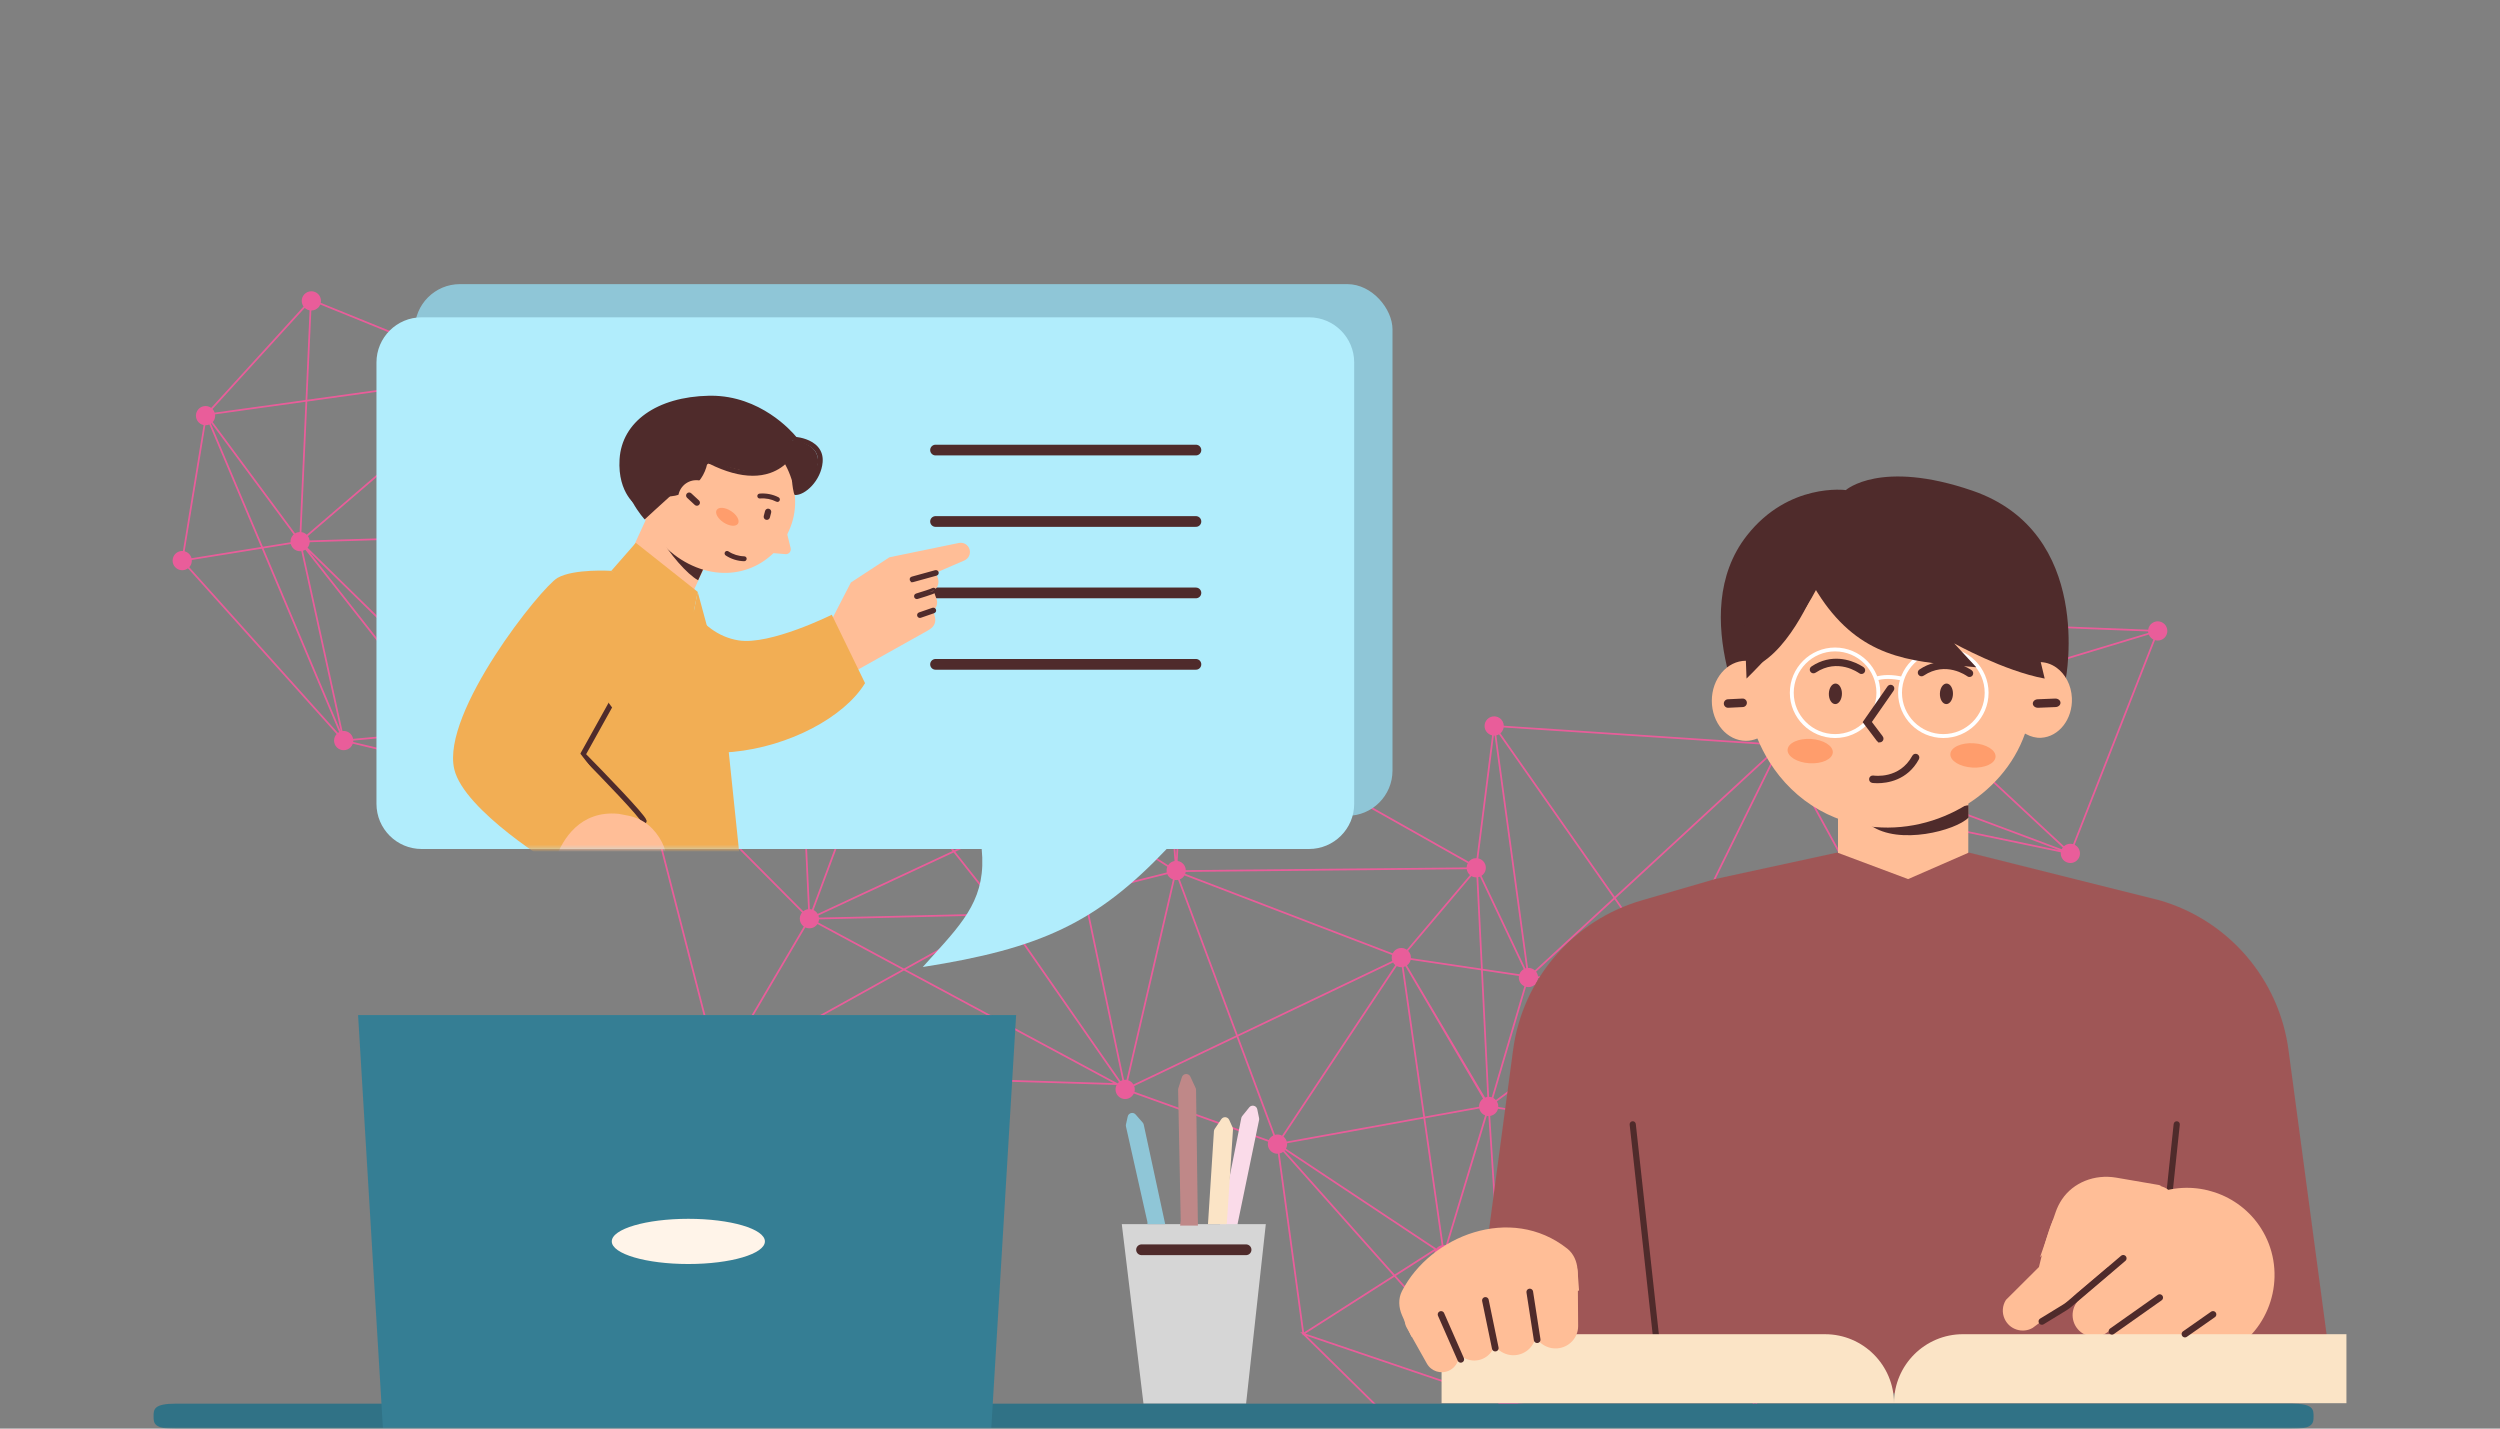 <svg width="700" height="400" viewBox="0 0 700 400" fill="none" xmlns="http://www.w3.org/2000/svg">
<rect x="0" y="0" width="700" height="400" fill="#808080" stroke="none"/>
<mask id="mask0_736_59693" style="mask-type:alpha" maskUnits="userSpaceOnUse" x="0" y="0" width="700" height="400">
<rect width="700" height="400" transform="matrix(-1 0 0 1 700 0)" fill="white"/>
</mask>
<g mask="url(#mask0_736_59693)">
<path d="M49.534 159.215C50.505 159.861 51.742 159.79 52.628 159.131L94.256 205.537C94.159 205.641 94.068 205.754 93.986 205.875C93.164 207.115 93.502 208.785 94.74 209.608C95.978 210.431 97.649 210.093 98.473 208.854C98.604 208.656 98.703 208.447 98.777 208.232L132.455 216.305C132.313 217.302 132.734 218.337 133.629 218.93C134.867 219.754 136.539 219.415 137.362 218.177C137.725 217.628 137.861 216.996 137.795 216.389L175.053 208.716C175.23 209.293 175.598 209.815 176.14 210.176C176.728 210.566 177.411 210.691 178.055 210.589L200.445 297.654C199.917 297.841 199.443 298.195 199.108 298.696C198.285 299.934 198.623 301.606 199.862 302.429C201.1 303.253 202.771 302.914 203.595 301.676C203.833 301.314 203.971 300.917 204.02 300.516L312.652 303.79C312.021 304.996 312.392 306.509 313.55 307.279C314.788 308.102 316.46 307.764 317.283 306.525C317.358 306.412 317.42 306.296 317.475 306.176L355.082 319.682C354.804 320.763 355.217 321.946 356.198 322.597C356.692 322.925 357.254 323.065 357.805 323.041L364.641 373.119L363.996 372.9L364.709 373.602L364.75 373.904L364.911 373.8L425.943 433.926C425.888 433.995 425.834 434.066 425.783 434.141C424.96 435.379 425.299 437.051 426.537 437.874C427.775 438.697 429.447 438.359 430.27 437.12C431.093 435.882 430.754 434.211 429.516 433.387C429.056 433.081 428.534 432.937 428.019 432.94L424.355 394.607C424.4 394.551 424.444 394.493 424.486 394.43C424.692 394.122 424.823 393.785 424.889 393.441L489.94 399.63C489.939 400.505 490.36 401.36 491.143 401.88C492.381 402.704 494.052 402.365 494.876 401.127C495.699 399.889 495.36 398.217 494.122 397.394C493.633 397.068 493.073 396.927 492.528 396.95L486.585 352.028C487.234 351.88 487.833 351.495 488.231 350.894C488.766 350.089 488.807 349.103 488.436 348.286L516.421 332.22C516.608 332.487 516.845 332.725 517.132 332.915C518.371 333.738 520.042 333.399 520.865 332.161C521.689 330.923 521.35 329.252 520.112 328.428C519.359 327.93 518.449 327.86 517.664 328.157L501.905 296.038C502.231 295.841 502.52 295.572 502.746 295.232C503.484 294.12 503.286 292.662 502.342 291.778L526.031 263.854C527.268 264.654 528.92 264.313 529.737 263.083C530.56 261.845 530.221 260.173 528.983 259.35C528.767 259.207 528.538 259.1 528.301 259.026L533.35 232.042C534.304 232.13 535.275 231.705 535.841 230.85C535.989 230.628 536.097 230.391 536.17 230.149L577.03 238.65C576.922 239.621 577.344 240.618 578.215 241.195C579.453 242.018 581.124 241.679 581.948 240.441C582.771 239.203 582.432 237.532 581.194 236.708C581.103 236.648 581.01 236.597 580.915 236.548L603.413 179.251C604.513 179.57 605.739 179.157 606.405 178.154C607.228 176.916 606.889 175.244 605.651 174.421C604.413 173.598 602.742 173.936 601.918 175.175C601.683 175.528 601.546 175.918 601.495 176.312L511.468 172.789C511.384 172.023 510.974 171.299 510.282 170.84C509.044 170.016 507.373 170.355 506.549 171.593C505.726 172.832 506.065 174.503 507.303 175.326C507.426 175.407 507.555 175.474 507.686 175.535L499.03 206.019C497.983 205.799 496.858 206.216 496.231 207.162C496.027 207.469 495.895 207.804 495.829 208.145L421.061 203.203C421.038 202.357 420.618 201.535 419.861 201.03C418.622 200.207 416.951 200.546 416.127 201.784C415.304 203.022 415.643 204.693 416.881 205.517C417.165 205.706 417.474 205.83 417.786 205.9L413.433 240.284C412.532 240.253 411.635 240.675 411.1 241.484L411.222 241.268L334.465 197.976C334.995 196.795 334.612 195.373 333.5 194.634C332.926 194.253 332.26 194.125 331.628 194.215L323.059 158.379C323.604 158.194 324.095 157.838 324.437 157.32C325.259 156.08 324.921 154.411 323.683 153.587C322.445 152.764 320.773 153.103 319.95 154.341C319.629 154.823 319.486 155.373 319.505 155.912L264.273 162.715C264.129 162.054 263.742 161.449 263.134 161.045C261.896 160.222 260.225 160.561 259.401 161.799C259.059 162.315 258.919 162.905 258.963 163.478L225.339 169.005C225.178 168.386 224.799 167.823 224.226 167.441C222.988 166.618 221.316 166.957 220.493 168.195C220.405 168.326 220.335 168.463 220.273 168.601L160.643 149.976C160.842 148.941 160.419 147.844 159.488 147.225C158.786 146.76 157.946 146.666 157.199 146.898L140.036 107.608C140.421 107.405 140.763 107.104 141.023 106.716C141.846 105.478 141.507 103.807 140.269 102.983C139.029 102.161 137.36 102.499 136.536 103.737C136.531 103.747 136.526 103.757 136.519 103.764L105.967 91.354L89.817 84.793C90.03 83.749 89.613 82.633 88.67 82.007C87.432 81.183 85.761 81.522 84.937 82.76C84.298 83.724 84.361 84.945 85.001 85.829L59.136 114.207C59.105 114.185 59.076 114.161 59.042 114.138C57.804 113.315 56.133 113.654 55.309 114.892C54.486 116.13 54.825 117.802 56.063 118.625C56.357 118.82 56.675 118.949 57.001 119.015L51.212 154.287C50.277 154.222 49.335 154.645 48.78 155.482C47.957 156.721 48.296 158.392 49.534 159.215ZM87.174 86.942C88.048 86.943 88.904 86.523 89.424 85.74C89.524 85.588 89.605 85.431 89.672 85.271L107.984 92.709L136.288 104.205C136.188 104.448 136.127 104.7 136.102 104.955L86.054 111.924L87.175 86.944L87.174 86.942ZM262.825 165.708L276.037 187.456L246.474 207.905C246.312 207.712 246.121 207.535 245.901 207.389C245.797 207.319 245.688 207.263 245.577 207.209L260.945 165.889C261.577 166.06 262.246 165.992 262.825 165.708ZM320.134 157.559C320.296 157.752 320.486 157.929 320.707 158.075C320.837 158.16 320.967 158.229 321.103 158.289L299.565 222.058C298.957 221.914 298.319 221.987 297.765 222.257L276.705 187.595L320.132 157.557L320.134 157.559ZM481.401 352.238L473.911 321.337L484.722 347.03C484.341 347.233 484.005 347.532 483.746 347.916C483.17 348.784 483.166 349.861 483.637 350.712L481.401 352.238ZM490.39 398.149C490.186 398.46 490.053 398.795 489.987 399.139L424.937 392.946C424.937 392.488 424.821 392.035 424.597 391.633L481.085 353.057L491.759 397.097C491.218 397.282 490.73 397.638 490.388 398.151L490.39 398.149ZM203.579 298.667C203.406 298.415 203.188 298.191 202.929 298.003L225.488 259.677C226.676 260.238 228.128 259.859 228.877 258.73L252.59 271.472L203.579 298.667ZM59.057 118.619C59.104 118.587 59.153 118.552 59.197 118.516L82.232 149.649C82.064 149.799 81.913 149.969 81.782 150.164C81.44 150.676 81.302 151.264 81.341 151.835L73.599 153.083L59.057 118.619ZM126.704 193.784L135.038 201.942C134.983 202.007 134.932 202.077 134.883 202.15C134.579 202.609 134.435 203.126 134.434 203.636L125.801 204.422L86.581 154.503L126.704 193.784ZM135.384 201.587L106.243 173.058L86.114 153.352C86.168 153.286 86.22 153.217 86.269 153.143C86.541 152.734 86.683 152.279 86.711 151.82L137.655 150.283L136.917 200.954C136.359 200.999 135.821 201.214 135.385 201.584L135.384 201.587ZM81.421 152.326C81.58 152.948 81.959 153.515 82.536 153.897C83.093 154.268 83.739 154.402 84.356 154.325L95.412 204.782L73.798 153.554L81.422 152.324L81.421 152.326ZM97.721 205.123C97.163 204.752 96.517 204.619 95.9 204.695L84.84 154.219C85.066 154.147 85.283 154.046 85.484 153.917L125.208 204.476L98.875 206.876C98.745 206.184 98.352 205.543 97.719 205.125L97.721 205.123ZM98.924 207.37L125.576 204.941L133.27 214.733C133.126 214.87 132.992 215.025 132.877 215.196C132.746 215.394 132.647 215.603 132.573 215.819L98.895 207.745C98.913 207.62 98.925 207.494 98.924 207.367L98.924 207.37ZM135.282 214.001C134.713 213.968 134.143 214.112 133.661 214.425L126.167 204.888L134.479 204.13C134.608 204.822 135.002 205.463 135.635 205.881C135.897 206.056 136.181 206.176 136.472 206.248L135.282 214.001ZM139.708 202.878L171.44 190.233L176.544 205.471C176.09 205.671 175.684 205.998 175.386 206.443C175.187 206.744 175.057 207.071 174.99 207.403L139.817 203.675C139.82 203.406 139.784 203.137 139.708 202.878ZM220.739 171.485C220.887 171.648 221.057 171.8 221.25 171.928C221.629 172.179 222.044 172.322 222.465 172.364L224.152 208.868L180.317 207.752C180.284 207.262 180.119 206.789 179.834 206.382L220.741 171.484L220.739 171.485ZM414.379 245.461L426.647 271.359C426.285 271.561 425.961 271.849 425.717 272.22C425.598 272.401 425.506 272.59 425.434 272.786L415.175 271.262L413.91 245.606C414.072 245.572 414.228 245.523 414.382 245.461L414.379 245.461ZM531.172 228.208C530.801 228.986 530.835 229.879 531.219 230.615L516.212 240.382L500.07 210.816C500.317 210.635 500.538 210.41 500.718 210.142L531.17 228.209L531.172 228.208ZM499.647 211.074L515.796 240.655L469.105 271.042C468.932 270.826 468.726 270.631 468.483 270.47C468.456 270.453 468.426 270.437 468.399 270.42L497.557 211.18C498.249 211.43 499.001 211.383 499.645 211.075L499.647 211.074ZM228.127 254.998C228.023 254.928 227.917 254.872 227.807 254.818L243.709 212.229C244.448 212.431 245.239 212.304 245.878 211.89L266.698 238.305L228.961 255.886C228.759 255.541 228.481 255.235 228.127 254.998ZM246.268 211.581C246.412 211.444 246.542 211.292 246.659 211.12C246.777 210.942 246.867 210.755 246.939 210.562L296.401 223.816C296.323 224.05 296.277 224.288 296.265 224.527L267.164 238.085L246.27 211.579L246.268 211.581ZM296.288 225.066C296.34 225.409 296.454 225.742 296.632 226.043L283.263 251.126L281.969 253.556C281.155 253.212 280.237 253.297 279.504 253.749L267.474 238.49L296.284 225.069L296.288 225.066ZM282.414 253.793C282.414 253.793 282.413 253.791 282.411 253.789L283.7 251.369L296.962 226.485C297.107 226.644 297.274 226.791 297.463 226.917C297.774 227.124 298.113 227.257 298.457 227.323L303.257 250.154L283.453 255.108C283.263 254.589 282.913 254.12 282.416 253.792L282.414 253.793ZM229.17 256.337L267.015 238.705L279.11 254.049C278.95 254.194 278.805 254.36 278.681 254.547C278.423 254.937 278.279 255.368 278.242 255.804L229.311 256.933C229.288 256.731 229.24 256.531 229.17 256.337ZM313.722 302.692L282.697 258.059C282.872 257.906 283.032 257.727 283.168 257.526C283.562 256.932 283.687 256.24 283.577 255.589L303.357 250.643L314.253 302.462C314.068 302.519 313.892 302.597 313.723 302.694L313.722 302.692ZM303.839 250.521L326.853 244.763C327.05 245.241 327.386 245.664 327.85 245.971C328.031 246.09 328.221 246.185 328.416 246.255L320.518 280.326L315.409 302.366C315.184 302.336 314.96 302.332 314.739 302.359L303.839 250.521ZM421.388 390.388L411.612 367.681L405.571 353.645C405.945 353.441 406.275 353.149 406.527 352.769C407.023 352.025 407.094 351.125 406.806 350.346L418.825 344.589L421.781 390.285C421.646 390.31 421.515 390.344 421.386 390.385L421.388 390.388ZM393.512 270.563L415.256 307.619C415 307.804 414.767 308.034 414.584 308.314C414.265 308.795 414.122 309.341 414.138 309.88L398.999 312.62L393 270.742C393.177 270.7 393.35 270.639 393.515 270.563L393.512 270.563ZM414.196 310.373C414.34 311.034 414.727 311.643 415.337 312.047C415.491 312.149 415.649 312.233 415.814 312.299L404.824 348.642C404.602 348.597 404.376 348.582 404.153 348.593L399.07 313.111L414.198 310.372L414.196 310.373ZM406.593 349.898C406.393 349.565 406.12 349.267 405.774 349.036C405.622 348.936 405.462 348.851 405.3 348.785L409.231 335.806L416.306 312.446C416.454 312.476 416.603 312.49 416.752 312.495L418.793 344.056L406.592 349.901L406.593 349.898ZM417.247 312.461C417.965 312.346 418.636 311.947 419.07 311.294C419.246 311.028 419.365 310.744 419.438 310.454L470.258 318.226C470.237 318.599 470.293 318.969 470.422 319.318L419.277 343.82L417.249 312.459L417.247 312.461ZM470.699 316.897C470.524 317.162 470.404 317.447 470.331 317.737L419.512 309.965C419.545 309.423 419.41 308.88 419.128 308.412L444.021 290.008L470.865 316.675C470.806 316.746 470.752 316.821 470.7 316.899L470.699 316.897ZM418.833 308.012C418.682 307.845 418.511 307.691 418.317 307.561C418.258 307.52 418.196 307.488 418.136 307.454L427.293 276.312C428.128 276.525 429.023 276.326 429.689 275.772L443.664 289.655L418.833 308.012ZM426.473 275.951C426.586 276.027 426.706 276.089 426.824 276.146L417.676 307.253C417.435 307.173 417.19 307.13 416.942 307.118L415.198 271.768L425.304 273.268C425.136 274.281 425.558 275.348 426.469 275.951L426.473 275.951ZM416.446 307.143C416.231 307.173 416.017 307.228 415.814 307.31L393.948 270.306C394.202 270.122 394.43 269.893 394.614 269.615C394.792 269.348 394.912 269.06 394.984 268.764L414.698 271.691L416.445 307.141L416.446 307.143ZM331.581 245.219C331.603 245.185 331.621 245.151 331.642 245.115L366.053 258.305L389.775 267.398C389.621 267.949 389.651 268.529 389.844 269.055L346.546 289.722L330.337 246.229C330.828 246.034 331.267 245.693 331.581 245.219ZM391.094 270.499C391.539 270.739 392.024 270.839 392.502 270.815L398.505 312.711L360.287 319.631C360.141 319.105 359.835 318.621 359.385 318.256L391.094 270.499ZM360.378 320.12L398.577 313.204L403.658 348.666C403.093 348.801 402.572 349.114 402.188 349.592L360.067 321.627C360.324 321.153 360.424 320.628 360.378 320.12ZM402.794 353.526C403.506 353.998 404.36 354.086 405.115 353.843L409.519 364.075L420.931 390.589C420.836 390.644 420.741 390.704 420.651 390.77L390.836 357.244L401.801 350.24C401.309 351.41 401.698 352.797 402.794 353.526ZM423.5 390.553C423.112 390.349 422.694 390.25 422.277 390.244L419.309 344.356L470.634 319.768C470.788 320.027 470.986 320.262 471.227 320.463L423.5 390.553ZM471.214 316.324L444.422 289.71L464.987 274.505C465.138 274.673 465.309 274.826 465.504 274.957C465.992 275.282 466.549 275.423 467.092 275.401L472.348 315.763C471.937 315.857 471.547 316.045 471.214 316.324ZM464.692 274.105L444.066 289.354L430.04 275.42C430.099 275.349 430.153 275.274 430.204 275.196C430.474 274.792 430.616 274.34 430.646 273.885L464.322 273.026C464.365 273.405 464.492 273.772 464.692 274.102L464.692 274.105ZM413.413 245.663L414.672 271.186L395.056 268.274C395.096 267.529 394.829 266.788 394.29 266.239L411.997 245.301C412.441 245.558 412.931 245.676 413.411 245.665L413.413 245.663ZM411.591 245.012L393.909 265.921C393.892 265.909 393.876 265.895 393.859 265.883C392.621 265.06 390.949 265.399 390.126 266.637C390.062 266.733 390.005 266.833 389.955 266.935L336.893 246.594L331.859 244.666C331.923 244.494 331.968 244.316 331.996 244.139L410.686 243.376C410.781 243.998 411.088 244.584 411.591 245.015L411.591 245.012ZM326.705 244.288L303.736 250.031L298.969 227.365C299.791 227.357 300.593 226.971 301.113 226.267L326.849 242.699C326.637 243.212 326.595 243.763 326.705 244.284L326.705 244.288ZM242.922 211.873C243.026 211.943 243.132 211.999 243.242 212.052L227.34 254.642C227.149 254.59 226.954 254.559 226.761 254.552L224.674 209.376L241.729 209.809C241.785 210.617 242.199 211.39 242.926 211.873L242.922 211.873ZM179.875 209.418C180.118 209.054 180.255 208.651 180.303 208.244L224.174 209.359L226.263 254.573C225.776 254.641 225.309 254.84 224.921 255.161L179.698 209.654C179.761 209.58 179.821 209.501 179.875 209.418ZM229.113 258.288C229.231 258.009 229.3 257.718 229.319 257.425L278.24 256.297C278.268 256.578 278.342 256.854 278.456 257.117L253.106 271.183L229.111 258.29L229.113 258.288ZM278.699 257.55C278.889 257.83 279.135 258.077 279.433 258.278C280.323 258.868 281.433 258.859 282.294 258.35L313.313 302.975C313.183 303.084 313.062 303.206 312.952 303.343L253.629 271.466L278.7 257.556L278.699 257.55ZM316.536 302.788C316.331 302.652 316.115 302.552 315.894 302.479L328.897 246.382C329.219 246.435 329.547 246.431 329.861 246.368L346.098 289.936L317.358 303.654C317.158 303.317 316.884 303.021 316.536 302.788ZM346.721 290.189L390.057 269.504C390.217 269.771 390.422 270.016 390.679 270.222L358.97 317.979C358.346 317.643 357.64 317.579 356.991 317.754L346.719 290.19L346.721 290.189ZM359.791 322.039L401.583 349.786L390.5 356.863L359.66 322.185C359.706 322.138 359.748 322.09 359.791 322.039ZM420.281 391.099C420.18 391.206 420.086 391.32 420.002 391.446C419.917 391.572 419.849 391.705 419.788 391.839L365.519 373.411L390.411 357.511L420.279 391.097L420.281 391.099ZM424.32 391.217C424.226 391.104 424.12 390.996 424.006 390.897L423.989 390.718L471.639 320.74C472.17 321.035 472.764 321.129 473.332 321.047L480.965 352.534L424.324 391.218L424.32 391.217ZM516.178 331.786L488.193 347.853C488.006 347.586 487.769 347.348 487.482 347.158C487.298 347.035 487.104 346.943 486.904 346.87L492.834 323.991L515.971 330.211C515.878 330.746 515.953 331.295 516.177 331.784L516.178 331.786ZM486.423 346.746C486.005 346.678 485.578 346.71 485.181 346.836L474.21 320.763C474.59 320.56 474.927 320.261 475.186 319.876C475.304 319.699 475.395 319.512 475.465 319.322L492.355 323.862L486.423 346.746ZM475.594 318.844C475.719 318.119 475.542 317.372 475.1 316.781L498.592 295.636C498.718 295.764 498.861 295.882 499.016 295.986C499.176 296.093 499.345 296.178 499.516 296.245L492.482 323.385L475.596 318.846L475.594 318.844ZM498.276 295.25L477.951 313.546L498.02 292.705C497.668 293.549 497.775 294.509 498.276 295.25ZM474.623 316.286C474.562 316.238 474.499 316.191 474.434 316.145C473.945 315.82 473.388 315.679 472.845 315.701L467.589 275.339C468.241 275.192 468.841 274.805 469.24 274.204C469.592 273.675 469.73 273.066 469.676 272.478L524.932 262.411C525.051 262.783 525.253 263.133 525.527 263.429L474.622 316.289L474.623 316.286ZM469.586 271.989C469.534 271.807 469.467 271.629 469.378 271.458L516.035 241.092L526.005 259.353C525.716 259.547 525.459 259.796 525.255 260.106C524.883 260.664 524.752 261.308 524.827 261.923L469.588 271.988L469.586 271.989ZM526.443 259.12L516.453 240.823L531.495 231.035C531.667 231.251 531.874 231.446 532.117 231.607C532.355 231.765 532.608 231.879 532.87 231.953L527.821 258.925C527.351 258.869 526.876 258.937 526.444 259.122L526.443 259.12ZM535.095 227.118C533.887 226.316 532.272 226.618 531.429 227.782L501.101 209.788L576.592 238.049L536.283 229.664C536.391 228.692 535.969 227.695 535.098 227.118L535.095 227.118ZM577.47 237.465C577.402 237.567 577.343 237.675 577.292 237.784L501.102 209.26C501.193 208.865 501.193 208.458 501.106 208.07L535.08 197.804L577.583 237.316C577.546 237.366 577.507 237.415 577.471 237.467L577.47 237.465ZM496.988 210.896C497.028 210.923 497.071 210.944 497.111 210.968L467.956 270.199C467.196 269.906 466.352 269.984 465.662 270.376L452.428 251.477L496.679 210.654C496.776 210.741 496.876 210.823 496.988 210.896ZM465.254 270.661C465.066 270.821 464.895 271.007 464.751 271.226C464.482 271.63 464.34 272.082 464.31 272.537L430.634 273.396C430.579 272.922 430.395 272.465 430.101 272.079L452.059 251.821L465.254 270.665L465.254 270.661ZM429.761 271.71C429.663 271.623 429.562 271.54 429.45 271.466C428.957 271.138 428.394 270.998 427.846 271.021L418.979 205.896C419.233 205.837 419.476 205.742 419.706 205.612L451.77 251.404L429.759 271.708L429.761 271.71ZM418.487 205.964L427.352 271.087C427.268 271.107 427.184 271.129 427.102 271.159L414.818 245.229C415.116 245.035 415.379 244.778 415.588 244.465C416.41 243.225 416.072 241.556 414.834 240.732C414.55 240.543 414.241 240.419 413.929 240.35L418.283 205.967C418.352 205.971 418.42 205.969 418.489 205.966L418.487 205.964ZM410.657 242.88L332.026 243.644C331.999 242.804 331.579 241.988 330.825 241.487C330.486 241.263 330.114 241.126 329.735 241.07L332.105 199.568C332.926 199.54 333.72 199.135 334.221 198.411L410.972 241.701C410.77 242.076 410.667 242.479 410.655 242.882L410.657 242.88ZM330.524 199.121C330.863 199.345 331.235 199.482 331.612 199.54L329.294 240.128L326.204 202.088L330.121 198.797C330.241 198.916 330.376 199.028 330.523 199.125L330.524 199.121ZM328.871 241.08C328.169 241.204 327.518 241.6 327.092 242.241C327.088 242.247 327.084 242.255 327.078 242.263L301.368 225.846C301.797 224.96 301.699 223.927 301.155 223.142L325.736 202.477L328.87 241.078L328.871 241.08ZM300.837 222.761C300.717 222.642 300.581 222.53 300.434 222.433C300.306 222.35 300.174 222.278 300.039 222.219L321.576 158.449C321.772 158.494 321.969 158.52 322.168 158.523L325.688 201.871L300.837 222.761ZM297.343 222.516C297.098 222.696 296.881 222.918 296.701 223.187C296.665 223.243 296.633 223.301 296.6 223.358L247.064 210.086C247.168 209.476 247.057 208.85 246.757 208.313L276.298 187.88L297.343 222.516ZM242.91 207.396C242.625 207.586 242.37 207.838 242.168 208.143C241.925 208.507 241.788 208.91 241.74 209.317L224.651 208.883L222.963 172.368C223.224 172.346 223.479 172.286 223.722 172.191L242.909 207.399L242.91 207.396ZM220.44 171.084L179.508 206.003C179.391 205.888 179.262 205.781 179.121 205.688C178.475 205.26 177.715 205.149 177.017 205.314L171.903 190.049L220.276 170.771C220.325 170.88 220.379 170.984 220.442 171.086L220.44 171.084ZM171.281 189.759L139.524 202.415C139.319 202.015 139.016 201.66 138.615 201.395C138.519 201.331 138.421 201.278 138.321 201.227L153.464 161.952L157.277 152.059C157.733 152.186 158.21 152.186 158.656 152.074L171.28 189.757L171.281 189.759ZM156.509 151.712C156.606 151.777 156.709 151.832 156.814 151.883L137.859 201.047C137.711 201.005 137.564 200.977 137.413 200.961L138.152 150.269L155.321 149.751C155.403 150.522 155.813 151.252 156.509 151.712ZM137.662 149.786L86.695 151.325C86.64 150.887 86.478 150.465 86.218 150.098L136.632 106.847C136.81 107.084 137.028 107.295 137.288 107.468C137.595 107.672 137.931 107.804 138.271 107.87L137.659 149.785L137.662 149.786ZM136.099 105.457C136.129 105.791 136.22 106.119 136.37 106.421L85.897 149.722C85.782 149.609 85.654 149.504 85.514 149.414C85.164 149.182 84.783 149.046 84.393 148.991L86.033 112.431L136.1 105.459L136.099 105.457ZM83.896 148.966C83.45 148.987 83.016 149.118 82.63 149.351L59.562 118.175C59.647 118.079 59.727 117.981 59.799 117.872C60.176 117.305 60.308 116.648 60.222 116.023L85.53 112.498L83.896 148.966ZM58.616 118.856L73.091 153.163L53.629 156.3C53.469 155.677 53.09 155.111 52.513 154.729C52.258 154.559 51.984 154.441 51.702 154.368L57.496 119.072C57.88 119.079 58.261 119.007 58.616 118.856ZM52.997 158.8C53.094 158.695 53.185 158.583 53.267 158.462C53.609 157.949 53.747 157.361 53.708 156.79L73.29 153.634L94.957 204.991C94.843 205.053 94.73 205.126 94.625 205.206L52.997 158.8ZM137.696 215.901C137.519 215.323 137.15 214.802 136.609 214.44C136.347 214.265 136.063 214.146 135.772 214.073L136.963 206.321C137.888 206.377 138.818 205.953 139.367 205.126C139.566 204.825 139.695 204.498 139.763 204.165L174.936 207.894C174.934 208.004 174.939 208.115 174.95 208.226L137.692 215.9L137.696 215.901ZM178.536 210.461C178.826 210.359 179.099 210.207 179.343 210.006L224.566 255.513C224.503 255.587 224.443 255.666 224.389 255.749C223.585 256.958 223.891 258.58 225.06 259.421L202.501 297.747C201.998 297.51 201.452 297.441 200.928 297.525L178.538 210.46L178.536 210.461ZM204.039 300.014C204.02 299.7 203.944 299.388 203.817 299.098L253.108 271.749L311.751 303.262L204.037 300.015L204.039 300.014ZM317.648 305.703C317.787 305.168 317.753 304.609 317.568 304.102L346.268 290.403L356.524 317.926C356.102 318.131 355.726 318.443 355.448 318.861C355.373 318.975 355.312 319.091 355.256 319.211L317.649 305.705L317.648 305.703ZM358.301 322.97C358.653 322.887 358.989 322.734 359.286 322.517L390.072 357.136L365.138 373.062L358.299 322.971L358.301 322.97ZM427.524 432.983C427.077 433.068 426.65 433.267 426.293 433.569L365.895 374.065L419.628 392.308C419.374 393.376 419.789 394.536 420.755 395.179C421.748 395.838 423.012 395.75 423.902 395.057L427.528 432.983L427.524 432.983ZM491.773 395.036L481.524 352.753L483.914 351.122C484.078 351.32 484.273 351.499 484.498 351.647C484.987 351.973 485.547 352.114 486.094 352.093L491.774 395.038L491.773 395.036ZM517.218 328.373C516.892 328.571 516.601 328.841 516.377 329.18C516.259 329.357 516.171 329.543 516.098 329.734L492.956 323.511L499.988 296.382C500.484 296.479 500.992 296.429 501.459 296.254L517.218 328.373ZM501.949 291.471C501.148 290.961 500.176 290.925 499.369 291.299L522.261 267.528L501.951 291.47L501.949 291.471ZM580.455 236.364C579.569 236.108 578.606 236.327 577.913 236.945L535.623 197.633L601.664 177.677C601.861 178.161 602.201 178.594 602.668 178.907C602.759 178.968 602.854 179.02 602.947 179.067L580.453 236.365L580.455 236.364ZM601.475 176.808C601.482 176.94 601.496 177.072 601.523 177.202L535.205 197.24L510.948 174.689C510.978 174.65 511.008 174.611 511.036 174.569C511.301 174.172 511.443 173.729 511.477 173.283L601.475 176.808ZM508.153 175.696C509.021 175.908 509.947 175.675 510.613 175.06L534.651 197.407L500.946 207.59C500.747 207.123 500.415 206.706 499.961 206.405C499.814 206.307 499.661 206.227 499.503 206.161L508.153 175.696ZM495.78 208.637C495.778 209.228 495.97 209.81 496.336 210.285L452.134 251.061L420.108 205.324C420.297 205.164 420.467 204.978 420.611 204.759C420.831 204.427 420.966 204.065 421.026 203.695L495.779 208.635L495.78 208.637ZM329.766 195.386C329.138 196.332 329.188 197.529 329.798 198.41L326.152 201.476L322.705 159.03L331.144 194.329C330.599 194.514 330.108 194.87 329.765 195.389L329.766 195.386ZM319.567 156.403C319.624 156.663 319.719 156.915 319.851 157.147L276.447 187.169L263.249 165.448C263.493 165.267 263.713 165.044 263.89 164.777C264.211 164.295 264.354 163.745 264.335 163.206L319.567 156.403ZM259.042 163.969C259.202 164.588 259.582 165.151 260.155 165.532C260.259 165.602 260.368 165.659 260.478 165.712L245.111 207.032C244.519 206.873 243.898 206.922 243.345 207.158L224.164 171.964C224.479 171.768 224.761 171.503 224.978 171.172C225.321 170.656 225.46 170.067 225.417 169.493L259.041 163.967L259.042 163.969ZM220.115 169.072C220.02 169.479 220.023 169.899 220.117 170.297L171.744 189.575L159.128 151.911C159.566 151.71 159.958 151.39 160.244 150.956C160.351 150.793 160.437 150.627 160.506 150.451L220.119 169.07L220.115 169.072ZM156.739 147.086C156.353 147.29 156.011 147.59 155.752 147.978C155.489 148.374 155.346 148.811 155.312 149.253L138.158 149.77L138.77 107.915C139.043 107.915 139.316 107.875 139.574 107.794L156.739 147.086ZM85.331 86.205C85.441 86.31 85.56 86.406 85.691 86.493C85.999 86.699 86.334 86.832 86.678 86.898L85.553 111.993L60.109 115.537C59.989 115.169 59.787 114.825 59.511 114.535L85.333 86.207L85.331 86.205Z" fill="#E95D9A"/>
<path d="M352.544 313.6L346.521 342.705V343.304H341.549L347.564 313.052C347.604 312.849 347.693 312.659 347.823 312.498L349.789 310.06C350.468 309.219 351.82 309.547 352.037 310.606L352.544 313.084C352.579 313.255 352.579 313.43 352.544 313.6Z" fill="#FADBE9"/>
<path d="M354.427 342.754H314.101L320.177 393.024H348.903L354.427 342.754Z" fill="#D6D6D6"/>
<path d="M315.268 315.409L321.282 342.199V342.751H326.254L320.247 314.901C320.201 314.689 320.102 314.492 319.959 314.329L317.972 312.058C317.283 311.27 315.99 311.6 315.762 312.623L315.267 314.851C315.226 315.035 315.226 315.225 315.268 315.409Z" fill="#8FC6D7"/>
<path d="M329.871 305.133L330.6 341.713L330.43 343.169L335.412 343.169L334.897 305.182C334.895 305.003 334.855 304.826 334.78 304.663L333.305 301.467C332.817 300.409 331.283 300.502 330.927 301.612L329.932 304.717C329.889 304.851 329.868 304.992 329.871 305.133Z" fill="#BF8888"/>
<path d="M345.236 316.276L343.503 342.669L343.206 342.754L338.234 342.754L339.9 316.736C339.914 316.51 339.989 316.291 340.116 316.103L341.955 313.378C342.515 312.548 343.769 312.656 344.18 313.568L345.126 315.667C345.212 315.858 345.249 316.067 345.236 316.276Z" fill="#FBE4C6"/>
<path d="M319.625 349.934H348.904" stroke="#4F2B2B" stroke-width="3" stroke-linecap="round"/>
<path d="M551.119 220.037H514.639V246.502H551.119V220.037Z" fill="#FFBE97"/>
<path d="M523.757 231.088C536.594 232.871 544.219 225.967 551.165 225.473V228.942C547.696 232.508 531.736 236.793 523.757 231.088Z" fill="#4F2B2B"/>
<path d="M640.776 293.968C638.116 274.11 623.987 257.691 604.748 252.1L551.286 238.715L534.273 246.147L514.424 238.715L480.182 246.147L459.697 252.1C440.457 257.691 426.328 274.11 423.667 293.968L410.783 390.135H653.66L640.776 293.968Z" fill="#9F5656"/>
<path d="M516.834 137.225C516.834 137.225 526.507 128.539 552.279 137.393C586.394 149.114 578.41 190.133 578.41 190.133L490.943 206.458C490.943 206.458 471.707 172.135 489.128 149.951C500.847 135.026 516.834 137.225 516.834 137.225Z" fill="#4F2B2B"/>
<path d="M578.829 190.483C578.07 189.022 577.022 187.799 575.779 186.916C574.289 185.858 572.523 185.291 570.653 185.399C570.054 185.434 569.481 185.56 568.924 185.725C568.84 185.75 568.752 185.766 568.669 185.792C566.392 168.053 554.665 151.02 533.988 148.065C511.927 144.913 491.965 162.586 489.131 184.044C489.089 184.371 489.062 184.697 489.024 185.021C488.973 185.021 488.92 185.012 488.868 185.012C483.589 185.012 479.309 190.029 479.309 196.219C479.309 202.409 483.588 207.426 488.868 207.426C489.992 207.426 491.067 207.187 492.068 206.768C492.071 206.774 492.072 206.779 492.075 206.784C492.995 209.027 494.097 211.179 495.369 213.219C495.408 213.283 495.447 213.347 495.487 213.409C495.898 214.059 496.323 214.697 496.768 215.323C496.775 215.334 496.784 215.346 496.792 215.359C497.714 216.653 498.711 217.89 499.777 219.065C499.845 219.141 499.916 219.214 499.984 219.289C500.436 219.778 500.899 220.258 501.375 220.724C501.478 220.826 501.578 220.925 501.682 221.024C502.19 221.513 502.71 221.99 503.245 222.451C503.289 222.49 503.333 222.531 503.377 222.57C503.977 223.082 504.594 223.578 505.226 224.055C505.276 224.094 505.331 224.128 505.379 224.165C505.931 224.575 506.492 224.97 507.068 225.351C507.233 225.461 507.401 225.567 507.567 225.674C508.054 225.986 508.547 226.287 509.049 226.578C509.227 226.682 509.404 226.787 509.584 226.888C510.18 227.22 510.785 227.537 511.402 227.838C511.476 227.875 511.548 227.914 511.623 227.952C512.318 228.285 513.027 228.595 513.75 228.889C513.93 228.962 514.113 229.026 514.294 229.097C514.837 229.308 515.385 229.508 515.941 229.694C516.185 229.776 516.428 229.854 516.673 229.93C517.207 230.097 517.748 230.253 518.296 230.396C518.525 230.458 518.755 230.524 518.988 230.58C519.761 230.77 520.54 230.944 521.335 231.087C540.852 234.629 560.807 223.064 567.005 205.393C567.128 205.467 567.261 205.522 567.386 205.589C568.652 206.272 570.051 206.662 571.54 206.577C576.529 206.29 580.374 201.314 580.129 195.466C580.052 193.638 579.585 191.942 578.826 190.481L578.829 190.483Z" fill="#FFBE97"/>
<path d="M543.17 194.229C543.135 195.818 543.929 197.122 544.941 197.145C545.953 197.167 546.8 195.897 546.831 194.309C546.867 192.72 546.073 191.415 545.061 191.393C544.049 191.371 543.201 192.64 543.17 194.229Z" fill="#4F2B2B"/>
<path d="M512.08 194.229C512.044 195.818 512.839 197.122 513.851 197.145C514.862 197.167 515.71 195.897 515.741 194.309C515.777 192.72 514.982 191.415 513.97 191.393C512.958 191.371 512.111 192.64 512.08 194.229Z" fill="#4F2B2B"/>
<path d="M513.822 206.641C506.836 206.641 501.156 200.96 501.156 193.975C501.156 186.989 506.836 181.309 513.822 181.309C520.807 181.309 526.488 186.989 526.488 193.975C526.488 200.96 520.807 206.641 513.822 206.641ZM513.822 182.391C507.436 182.391 502.243 187.588 502.243 193.97C502.243 200.352 507.44 205.549 513.822 205.549C520.204 205.549 525.401 200.352 525.401 193.97C525.401 187.588 520.204 182.391 513.822 182.391Z" fill="white"/>
<path d="M544.134 206.641C537.148 206.641 531.468 200.96 531.468 193.975C531.468 186.989 537.148 181.309 544.134 181.309C551.12 181.309 556.8 186.989 556.8 193.975C556.8 200.96 551.12 206.641 544.134 206.641ZM544.134 182.391C537.748 182.391 532.555 187.588 532.555 193.97C532.555 200.352 537.752 205.549 544.134 205.549C550.516 205.549 555.713 200.352 555.713 193.97C555.713 187.588 550.516 182.391 544.134 182.391Z" fill="white"/>
<path d="M532.755 190.622C529.817 189.925 527.341 189.925 525.188 190.609L524.86 189.57C527.208 188.825 529.87 188.82 533.008 189.557L532.76 190.618L532.755 190.622Z" fill="white"/>
<path d="M521.957 202.04L521.853 202.189L521.963 202.334L525.703 207.286C525.703 207.286 525.704 207.286 525.704 207.286C525.804 207.42 525.94 207.514 526.088 207.563V207.612H526.338C526.505 207.612 526.675 207.561 526.819 207.45C527.166 207.185 527.239 206.688 526.973 206.337C526.973 206.337 526.972 206.337 526.972 206.337L523.816 202.155L530.023 193.232L530.023 193.232L530.025 193.23C530.268 192.871 530.187 192.379 529.823 192.125L529.823 192.125L529.821 192.124C529.461 191.88 528.969 191.962 528.716 192.325L528.716 192.325L521.957 202.04Z" fill="#4F2B2B" stroke="#4F2B2B" stroke-width="0.5"/>
<path d="M524.509 217.399L524.507 217.399C524.078 217.335 523.667 217.623 523.602 218.062C523.537 218.494 523.829 218.896 524.261 218.967L524.261 218.967C524.344 218.981 524.875 219.05 525.691 219.05C528.296 219.05 533.914 218.321 537.072 212.479C537.28 212.096 537.137 211.611 536.748 211.403C536.362 211.197 535.882 211.338 535.674 211.727C533.843 215.108 531.131 216.534 528.834 217.113C526.531 217.694 524.647 217.421 524.509 217.399Z" fill="#4F2B2B" stroke="#4F2B2B" stroke-width="0.5"/>
<path d="M520.739 188.318L520.74 188.319C521.09 188.576 521.588 188.511 521.85 188.153C522.108 187.801 522.037 187.31 521.687 187.046L521.687 187.046C521.62 186.995 521.183 186.687 520.46 186.307C518.154 185.096 512.841 183.129 507.329 186.832C506.967 187.075 506.867 187.571 507.115 187.936C507.361 188.297 507.852 188.396 508.217 188.148C511.41 186.007 514.474 186.005 516.776 186.56C519.086 187.117 520.626 188.235 520.739 188.318Z" fill="#4F2B2B" stroke="#4F2B2B" stroke-width="0.5"/>
<path d="M550.988 189.158L550.99 189.159C551.34 189.415 551.838 189.351 552.1 188.993C552.358 188.641 552.287 188.15 551.937 187.886L551.937 187.886C551.87 187.835 551.432 187.527 550.71 187.147C548.404 185.936 543.091 183.969 537.578 187.672C537.216 187.915 537.117 188.411 537.365 188.775C537.611 189.137 538.101 189.236 538.467 188.988C541.659 186.847 544.723 186.845 547.026 187.4C549.336 187.957 550.876 189.075 550.988 189.158Z" fill="#4F2B2B" stroke="#4F2B2B" stroke-width="0.5"/>
<path d="M513.183 210.7C513.299 208.82 510.559 207.122 507.063 206.907C503.567 206.692 500.64 208.041 500.524 209.921C500.409 211.801 503.149 213.499 506.644 213.714C510.14 213.929 513.068 212.579 513.183 210.7Z" fill="#FF9D6C"/>
<path d="M558.758 211.905C558.874 210.025 556.134 208.327 552.638 208.112C549.143 207.897 546.215 209.246 546.099 211.126C545.984 213.006 548.724 214.704 552.22 214.919C555.715 215.134 558.643 213.784 558.758 211.905Z" fill="#FF9D6C"/>
<path d="M575.576 197.977L570.685 198.177C569.898 198.209 569.227 197.703 569.189 197.046C569.151 196.388 569.757 195.829 570.545 195.797L575.437 195.597C576.225 195.565 576.895 196.071 576.933 196.728C576.971 197.385 576.365 197.945 575.576 197.977Z" fill="#4F2B2B"/>
<path d="M487.994 197.977L483.919 198.177C483.263 198.209 482.703 197.703 482.671 197.046C482.64 196.388 483.145 195.829 483.802 195.797L487.878 195.597C488.535 195.565 489.093 196.071 489.125 196.728C489.157 197.385 488.652 197.945 487.994 197.977Z" fill="#4F2B2B"/>
<path d="M512.035 155.977C512.035 155.977 510.351 168.994 489.03 190.003L488.473 175.214L494.756 159.372L506.908 150.732L512.035 155.977Z" fill="#4F2B2B"/>
<path d="M503.789 153.479L519.497 146.803L540.986 146.018L566.949 166.778L572.513 190.001C561.077 187.89 547.168 180.148 547.168 180.148L553.35 186.833C536.902 185.393 523.364 184.988 511.934 170.295C509.881 167.657 504.442 159.808 505.359 156.228" fill="#4F2B2B"/>
<path d="M491.092 186.62C490.75 186.62 490.427 186.381 490.292 185.989C490.119 185.475 490.336 184.895 490.777 184.693C500.424 180.272 507.37 162.263 507.439 162.081C507.633 161.579 508.14 161.348 508.571 161.572C509.004 161.793 509.201 162.386 509.009 162.888C508.716 163.658 501.711 181.828 491.406 186.549C491.303 186.599 491.196 186.62 491.092 186.62Z" fill="#4F2B2B"/>
<path d="M464.559 383.075C464.124 383.075 463.749 382.748 463.7 382.305L456.303 314.907C456.251 314.432 456.593 314.005 457.068 313.952C457.542 313.902 457.969 314.243 458.023 314.718L465.42 382.116C465.472 382.591 465.13 383.017 464.655 383.071C464.623 383.074 464.591 383.075 464.559 383.075Z" fill="#4F2B2B"/>
<path d="M603.321 374.037C603.29 374.037 603.258 374.035 603.228 374.032C602.753 373.982 602.409 373.556 602.459 373.081L608.624 314.723C608.674 314.248 609.099 313.904 609.575 313.954C610.05 314.004 610.394 314.431 610.344 314.905L604.179 373.263C604.132 373.708 603.757 374.037 603.321 374.037Z" fill="#4F2B2B"/>
<path d="M603.819 334.138L589.934 339.348C589.489 339.513 588.988 339.289 588.819 338.841C588.652 338.394 588.879 337.894 589.326 337.727L603.212 332.517C603.836 332.282 604.466 332.086 605.099 331.902L592.503 329.735C586.451 328.719 580.501 331.102 577.322 335.868C576.604 336.949 576.024 338.115 575.602 339.337L571.212 352.02L574.216 349.029C574.557 348.693 575.101 348.693 575.439 349.032C575.776 349.372 575.776 349.918 575.436 350.256L561.673 363.962C560.642 365.568 560.501 367.553 561.295 369.291C561.953 370.733 563.146 371.795 564.653 372.281C566.162 372.771 567.748 372.607 569.127 371.823L579.947 363.775C579.985 363.747 580.029 363.738 580.068 363.717C580.44 363.195 580.858 362.697 581.37 362.265L590.086 354.928C590.451 354.622 591.001 354.672 591.305 355.033C591.611 355.398 591.564 355.945 591.2 356.252L582.484 363.589C579.928 365.74 579.597 369.571 581.749 372.129C582.79 373.366 584.264 374.114 585.868 374.263C587.48 374.403 589.049 373.904 590.287 372.862C590.41 372.76 590.553 372.71 590.699 372.686C590.737 372.652 590.763 372.611 590.803 372.579L597.807 367.609C598.196 367.334 598.737 367.424 599.012 367.815C599.288 368.206 598.822 367.763 598.432 368.038L594.898 370.787L591.2 373.929C588.701 376.037 589.031 379.884 591.183 382.442C593.584 385.296 596.899 385.087 601.034 381.849C601.271 381.565 601.539 381.298 601.834 381.056L606.963 376.843C607.331 376.538 607.879 376.593 608.179 376.963C608.482 377.331 608.43 377.876 608.059 378.179L602.93 382.393C602.78 382.516 602.653 382.658 602.524 382.796C602.471 382.897 602.396 382.988 602.302 383.064C602.291 383.073 602.28 383.079 602.27 383.088C601.171 384.506 601.04 386.494 602.05 388.057C602.679 389.031 603.653 389.695 604.787 389.931C605.937 390.171 607.081 389.943 608.051 389.301L615.359 384.434C615.359 384.434 615.359 384.434 615.362 384.433L625.876 377.516C637 370.2 640.223 355.114 633.062 343.889C626.882 334.197 614.584 330.093 603.816 334.133L603.819 334.138Z" fill="#FFBE97"/>
<path d="M574.759 341.784C573.371 344.837 571.636 351.614 570.942 354.621L571.289 355.315L606.33 334.152C607.256 333.92 608.273 333.18 604.943 332.07C600.779 330.682 576.493 337.968 574.759 341.784Z" fill="#FFBE97"/>
<path d="M403.642 373.578H511.006C521.666 373.578 530.321 382.233 530.321 392.893H403.642V373.578Z" fill="#FBE4C6"/>
<path d="M657 392.891H530.321C530.321 382.231 538.977 373.575 549.636 373.575H657V392.891Z" fill="#FBE4C6"/>
<path d="M413.524 360.911L417.67 374.977C418.595 378.108 421.855 380.019 425.091 379.325C428.328 378.634 430.495 375.559 430.007 372.335C429.985 372.189 430.003 372.053 430.042 371.923C429.96 371.618 429.859 371.32 429.811 371L427.888 357.939C427.88 357.906 427.858 357.877 427.853 357.841C427.595 356.114 426.654 354.615 425.195 353.622C423.737 352.628 421.982 352.285 420.25 352.655L418.256 353.081C416.523 353.451 415.07 354.482 414.164 355.982C413.258 357.481 413.029 359.232 413.524 360.908V360.911Z" fill="#FFBE97"/>
<path d="M427.155 357.735L429.291 372.229C429.767 375.456 432.728 377.791 436.031 377.546C439.333 377.3 441.902 374.552 441.878 371.291L441.775 356.645C441.775 356.584 441.775 356.521 441.772 356.459C441.711 354.784 440.992 353.245 439.734 352.104C438.429 350.921 436.738 350.344 434.97 350.475L432.935 350.626C431.167 350.759 429.584 351.582 428.476 352.945C427.367 354.306 426.899 356.008 427.154 357.735H427.155Z" fill="#FFBE97"/>
<path d="M407.282 377.2C407.282 377.2 407.282 377.2 407.282 377.202L407.332 377.326C408.483 380.138 411.677 381.605 414.605 380.668C417.53 379.731 419.244 376.695 418.49 373.754C418.48 373.713 418.49 373.673 418.485 373.63L414.891 361.438C414.822 361.206 414.776 360.968 414.729 360.731C414.278 358.985 413.173 357.519 411.689 356.711C410.398 356.008 408.976 355.873 407.573 356.323L405.753 356.905C404.185 357.408 402.94 358.492 402.244 359.963C401.547 361.433 401.503 363.07 402.116 364.576L407.28 377.199L407.282 377.2Z" fill="#FFBE97"/>
<path d="M408.191 377.881C408.191 377.881 408.191 377.878 408.191 377.876L403.802 367.147C403.738 367.071 403.677 366.993 403.64 366.897C403.182 365.727 402.362 364.88 401.27 364.445C400.105 363.984 398.764 364.051 397.489 364.638L396.044 365.303C394.842 365.857 393.953 366.845 393.542 368.089C393.133 369.335 393.261 370.65 393.902 371.794L399.537 381.818C400.737 383.958 403.441 384.824 405.69 383.789C407.982 382.736 409.08 380.14 408.194 377.879L408.191 377.881Z" fill="#FFBE97"/>
<path d="M392.572 368.291L395.22 374.321C399.912 368.667 428.335 363.196 442.133 361.364L441.698 355.411C441.534 353.172 440.601 351.014 438.841 349.62C423.028 337.101 400.537 345.993 392.555 361.498C391.465 363.615 391.614 366.111 392.572 368.291Z" fill="#FFBE97"/>
<path d="M409.018 380.613L403.498 368.047" stroke="#4F2B2B" stroke-width="1.869" stroke-linecap="round"/>
<path d="M418.677 377.471L415.917 364.119" stroke="#4F2B2B" stroke-width="1.869" stroke-linecap="round"/>
<path d="M430.405 375.113L428.336 361.761" stroke="#4F2B2B" stroke-width="1.869" stroke-linecap="round"/>
<path d="M594.505 352.332L579.353 365.211C578.982 365.526 578.588 365.811 578.173 366.065L571.728 370.004" stroke="#4F2B2B" stroke-width="1.869" stroke-linecap="round"/>
<path d="M591.362 372.754L604.714 363.329" stroke="#4F2B2B" stroke-width="1.869" stroke-linecap="round"/>
<path d="M611.784 373.537L619.638 368.039" stroke="#4F2B2B" stroke-width="1.869" stroke-linecap="round"/>
<path d="M641.522 393.02H49.278C43.077 393.02 43 394.604 43 396.558C43 398.513 43.077 400.097 49.278 400.097H641.522C647.723 400.097 647.799 398.513 647.799 396.558C647.799 394.604 647.723 393.02 641.522 393.02Z" fill="#307286"/>
<rect x="116.132" y="79.555" width="273.766" height="148.875" rx="12.661" fill="#8FC6D7"/>
<path fill-rule="evenodd" clip-rule="evenodd" d="M118.071 88.846C111.079 88.846 105.41 94.514 105.41 101.507V225.059C105.41 232.052 111.079 237.72 118.071 237.72H274.874C276.207 251.071 270.174 257.729 261.094 267.75C260.215 268.719 259.308 269.72 258.376 270.762C291.29 265.615 307.033 258.409 326.659 237.72H366.515C373.508 237.72 379.176 232.052 379.176 225.059V101.507C379.176 94.514 373.508 88.846 366.515 88.846H118.071Z" fill="#B1EDFC"/>
<mask id="mask1_736_59693" style="mask-type:alpha" maskUnits="userSpaceOnUse" x="105" y="88" width="275" height="150">
<rect x="105.41" y="88.846" width="273.766" height="148.875" rx="12.661" fill="#D9D9D9"/>
</mask>
<g mask="url(#mask1_736_59693)">
<path d="M261.95 126.018H334.859" stroke="#4F2B2B" stroke-width="3" stroke-linecap="round"/>
<path d="M261.95 146.018H334.859" stroke="#4F2B2B" stroke-width="3" stroke-linecap="round"/>
<path d="M261.95 166.018H334.859" stroke="#4F2B2B" stroke-width="3" stroke-linecap="round"/>
<path d="M261.95 186.018H334.859" stroke="#4F2B2B" stroke-width="3" stroke-linecap="round"/>
<path d="M195.361 165.721L201.9 189.917L192.745 178.8L195.361 165.721Z" fill="#F2AE54"/>
<path d="M171.164 159.834L148.603 178.471L153.181 250.406L207.786 246.483L201.901 189.916C201.901 189.916 186.211 168.369 171.165 159.834H171.164Z" fill="#F2AE54"/>
<path d="M173.884 192.058L163.192 211.304C168.752 216.935 179.958 228.54 180.3 229.908" stroke="#4F2B2B" stroke-width="1.5" stroke-linecap="round"/>
<path d="M181.006 145.16L199.583 153.697L192.484 169.147L173.906 160.61L181.006 145.16Z" fill="#FFBE97"/>
<path d="M195.474 162.472L197.619 157.826L184.752 150.32C187.326 154.895 192.377 160.804 195.474 162.472Z" fill="#4F2B2B"/>
<path d="M197.909 111.785C213.065 111.478 222.007 123.294 222.007 123.294C222.007 123.294 229.528 123.813 229.039 129.643C228.549 135.473 221.018 135.066 221.018 135.066L197.909 111.784V111.785Z" fill="#4F2B2B"/>
<path d="M179.039 129.604C175.483 140.394 183.127 154.124 194.903 158.817C206.679 163.509 218.129 157.387 221.685 146.596C225.24 135.805 218.577 123.253 206.8 118.561C195.024 113.87 182.595 118.814 179.039 129.605V129.604Z" fill="#FFBE97"/>
<path d="M202.618 146.301C200.976 145.233 200.11 143.651 200.684 142.768C201.259 141.885 203.056 142.035 204.698 143.103C206.341 144.171 207.207 145.753 206.632 146.636C206.058 147.519 204.261 147.369 202.618 146.301Z" fill="#FF9D6C"/>
<path d="M219.67 146.508L221.38 153.48C221.601 154.381 220.875 155.233 219.951 155.158L215.534 154.795L219.671 146.508H219.67Z" fill="#FFBE97"/>
<path d="M214.488 145.543C214.016 145.421 213.732 144.938 213.855 144.465L214.213 143.082C214.336 142.61 214.819 142.326 215.291 142.448C215.763 142.571 216.047 143.054 215.925 143.526L215.566 144.91C215.444 145.382 214.961 145.666 214.488 145.543Z" fill="#4F2B2B"/>
<path d="M217.675 140.541C217.925 140.541 218.166 140.405 218.288 140.167C218.462 139.828 218.328 139.414 217.99 139.241C216.373 138.409 214.482 138.046 212.673 138.211C212.295 138.245 212.015 138.58 212.051 138.959C212.086 139.338 212.407 139.618 212.799 139.581C214.354 139.436 215.973 139.752 217.361 140.464C217.462 140.516 217.569 140.541 217.675 140.541Z" fill="#4F2B2B"/>
<path d="M208.7 155.848C208.921 155.966 209.068 156.2 209.063 156.467C209.054 156.848 208.741 157.149 208.361 157.141C206.543 157.107 204.706 156.529 203.191 155.526C202.875 155.316 202.788 154.888 202.999 154.572C203.209 154.254 203.625 154.161 203.953 154.379C205.252 155.245 206.828 155.734 208.387 155.766C208.501 155.768 208.607 155.797 208.7 155.848Z" fill="#4F2B2B"/>
<path d="M222.597 123.001C222.597 123.001 213.653 111.185 198.498 111.492C183.343 111.8 174.705 119.203 174.137 128.64C173.57 138.077 180.514 145.44 180.514 145.44C180.514 145.44 198.35 128.915 198.498 129.83C198.647 130.745 222.597 123.002 222.597 123.002V123.001Z" fill="#4F2B2B"/>
<circle cx="11.548" cy="11.548" r="11.548" transform="matrix(-1 0 0 1 198.263 115.932)" fill="#4F2B2B"/>
<path d="M179.077 142.049C179.311 142.049 179.54 141.93 179.669 141.714C179.864 141.389 179.758 140.967 179.434 140.77C179.215 140.637 174.317 137.537 174.849 128.682C175.435 118.938 184.733 112.461 198.538 112.181C213.092 111.867 221.986 123.304 222.074 123.418C222.193 123.576 222.376 123.674 222.573 123.69C222.61 123.692 226.224 123.972 228.006 126.054C228.762 126.937 229.076 127.998 228.968 129.294C228.54 134.384 222.281 134.116 221.999 134.108C221.639 134.061 221.805 134.371 221.786 134.749C221.765 135.128 222.194 138.579 222.573 138.599C225.414 138.761 229.908 134.545 230.339 129.409C230.479 127.748 230.045 126.315 229.048 125.153C227.203 123.003 223.989 122.466 222.979 122.346C221.594 120.666 212.868 110.799 199.095 110.799C198.901 110.799 198.707 110.8 198.51 110.804C183.933 111.1 174.107 118.085 173.476 128.599C172.891 138.342 178.486 141.808 178.724 141.951C178.835 142.018 178.957 142.05 179.077 142.05V142.049Z" fill="#4F2B2B"/>
<path d="M189.88 139.699C189.795 136.887 192.005 134.539 194.817 134.454C197.629 134.369 199.977 136.579 200.062 139.391C200.147 142.203 197.936 144.551 195.125 144.636C192.313 144.721 189.965 142.511 189.88 139.699Z" fill="#FFBE97"/>
<path d="M192.377 139.383L194.542 141.387C194.891 141.71 195.436 141.689 195.759 141.34C196.081 140.992 196.061 140.447 195.712 140.124L193.547 138.12C193.198 137.797 192.653 137.818 192.33 138.166C192.007 138.515 192.028 139.06 192.377 139.383Z" fill="#4F2B2B"/>
<path d="M222.353 124.561C222.353 124.561 219.431 133.8 209.528 132.064C199.625 130.329 195.927 127.309 195.927 127.309L209.816 119.217L222.352 124.561H222.353Z" fill="#4F2B2B"/>
<path d="M210.771 133.217C212.499 133.217 214.117 132.959 215.625 132.442C220.413 130.801 222.218 127.139 222.293 126.984C222.456 126.641 222.313 126.233 221.972 126.067C221.63 125.901 221.219 126.046 221.053 126.386C221.037 126.419 219.393 129.71 215.146 131.151C210.857 132.606 205.495 131.754 199.204 128.616C198.862 128.445 198.449 128.587 198.281 128.924C198.111 129.264 198.25 129.678 198.59 129.847C203.086 132.089 207.163 133.216 210.771 133.216V133.217Z" fill="#4F2B2B"/>
<path d="M176.404 138.871C176.775 138.871 177.08 138.576 177.092 138.202C177.257 132.643 179.08 127.055 182.224 122.471C182.438 122.157 182.359 121.729 182.046 121.515C181.733 121.3 181.304 121.381 181.089 121.692C177.797 126.493 175.889 132.342 175.715 138.163C175.705 138.542 176.002 138.86 176.384 138.872H176.404V138.871Z" fill="#4F2B2B"/>
<path d="M171.165 159.835L178.031 151.988L195.361 165.721L192.745 178.8L171.165 159.835Z" fill="#F2AE54"/>
<path d="M171.164 159.836C171.164 159.836 160.701 159.182 156.123 161.798C151.545 164.414 123.504 199.49 127.186 215.34C129.91 227.067 155.632 242.562 155.632 242.562L178.03 231.117L158.82 206.267L175.741 179.128L171.163 159.836H171.164Z" fill="#F2AE54"/>
<path d="M173.061 229.237L175.599 229.73C177.952 230.183 180.11 231.349 181.679 233.009C184.366 235.853 185.642 239.143 185.473 242.783C185.268 247.213 182.858 251.877 178.847 255.762L178.433 250.506L179.294 245.89C179.364 245.517 179.117 245.158 178.745 245.088C178.378 245.016 178.013 245.262 177.942 245.637L177.064 250.343C177.052 250.402 177.048 250.462 177.054 250.522L177.943 261.799C177.99 262.783 177.314 263.669 176.332 263.886C175.796 264.005 175.244 263.907 174.78 263.61C174.316 263.314 173.996 262.852 173.879 262.314L171.636 251.97L171.63 246.305C171.63 245.926 171.321 245.619 170.942 245.619H170.941C170.562 245.619 170.254 245.927 170.254 246.307L170.261 252.044C170.261 252.093 170.266 252.141 170.277 252.19L172.523 262.548C172.507 262.609 172.49 262.671 172.493 262.738C172.544 263.797 172.095 264.439 171.157 264.648C170.62 264.769 170.068 264.669 169.604 264.371C169.14 264.074 168.82 263.615 168.703 263.075L165.949 252.958L166.328 247.258C166.354 246.878 166.066 246.551 165.687 246.525C165.281 246.484 164.981 246.787 164.955 247.167L164.568 252.983C164.563 253.059 164.57 253.135 164.591 253.21L166.858 261.535C166.858 261.548 166.852 261.56 166.853 261.573C166.958 263.72 166.249 263.877 165.982 263.936C165.443 264.056 164.892 263.957 164.428 263.661C163.965 263.365 163.645 262.903 163.528 262.366L161.284 252.023L161.315 246.831C161.317 246.45 161.012 246.142 160.632 246.138C160.196 246.131 159.943 246.442 159.939 246.822L159.908 252.09C159.908 252.14 159.913 252.191 159.924 252.241L162.026 261.927C161.217 262.097 160.608 261.915 160.237 261.698C159.725 261.398 159.362 260.909 159.242 260.351L158.243 257.791C157.422 255.702 156.84 253.516 156.513 251.292L156.094 248.44C155.708 245.827 155.995 243.148 156.923 240.69C159.087 234.95 163.667 228.318 173.06 229.239L173.061 229.237Z" fill="#FFBE97"/>
<path d="M154.732 248.642L155.151 251.492C155.494 253.82 156.103 256.108 156.964 258.294L157.93 260.748C158.099 261.575 158.7 262.393 159.543 262.887C160.11 263.217 160.754 263.385 161.427 263.385C161.739 263.385 162.058 263.336 162.379 263.264C162.645 263.899 163.093 264.44 163.685 264.82C164.244 265.179 164.881 265.363 165.53 265.363C165.778 265.363 166.03 265.336 166.28 265.281C166.909 265.141 167.379 264.797 167.706 264.271C167.977 264.769 168.362 265.209 168.861 265.529C169.421 265.887 170.057 266.073 170.706 266.073C170.954 266.073 171.205 266.046 171.453 265.99C172.448 265.769 173.173 265.203 173.557 264.39C173.706 264.528 173.864 264.658 174.038 264.769C174.597 265.127 175.233 265.311 175.881 265.311C176.129 265.311 176.38 265.284 176.63 265.229C178.268 264.866 179.398 263.386 179.316 261.71L178.986 257.526C183.746 253.26 186.614 247.925 186.848 242.843C187.032 238.872 185.59 235.143 182.679 232.06C180.915 230.193 178.492 228.883 175.859 228.376L173.259 227.875C162.346 226.795 157.548 235.133 155.636 240.2C154.626 242.876 154.313 245.794 154.731 248.639L154.732 248.642Z" fill="#FFBE97"/>
<path d="M232.194 174.84L238.253 163.092L249.042 156.033L259.817 176.531L239.874 187.688L232.194 174.84Z" fill="#FFBE97"/>
<path d="M249.042 156.035L268.483 152.03C269.799 151.758 271.104 152.545 271.479 153.834C271.845 155.084 271.221 156.408 270.025 156.926L249.725 165.696L249.036 156.035H249.042Z" fill="#FFBE97"/>
<path d="M261.718 159.266L262.62 161.955C263.034 163.191 262.579 164.556 261.5 165.292L261.389 165.368L262.222 167.706C262.623 168.828 262.299 170.081 261.405 170.869L261.326 170.937L261.8 172.871C262.094 174.07 261.609 175.326 260.585 176.015L259.817 176.533L246.14 168.534L245.781 163.284L261.718 159.268V159.266Z" fill="#FFBE97"/>
<path d="M255.643 162.743L262.193 160.935L262.194 160.935C262.477 160.856 262.653 160.564 262.572 160.272C262.494 159.979 262.193 159.817 261.91 159.891L261.91 159.891L261.908 159.892L255.353 161.701L255.353 161.701L255.352 161.701C255.069 161.781 254.892 162.073 254.974 162.366C254.974 162.366 254.974 162.366 254.974 162.366L255.215 162.299C255.25 162.427 255.367 162.511 255.495 162.511L255.643 162.743ZM255.643 162.743C255.587 162.76 255.534 162.764 255.495 162.764H255.245V162.7L255.643 162.743Z" fill="#4F2B2B" stroke="#4F2B2B" stroke-width="0.5"/>
<path d="M256.21 167.105L256.21 167.105C256.281 167.337 256.493 167.49 256.727 167.49C256.785 167.49 256.84 167.479 256.884 167.466L256.884 167.466C257.097 167.401 258.143 167.085 259.206 166.74C259.738 166.568 260.275 166.388 260.716 166.228C261.145 166.073 261.513 165.927 261.68 165.822L261.68 165.822C261.931 165.663 262.005 165.33 261.849 165.078L261.849 165.078L261.848 165.076C261.689 164.825 261.356 164.752 261.104 164.908L261.104 164.908L261.103 164.908C261.037 164.95 260.833 165.036 260.506 165.157C260.19 165.273 259.784 165.412 259.337 165.56C258.443 165.855 257.391 166.184 256.571 166.431L256.57 166.431C256.285 166.518 256.124 166.821 256.21 167.105ZM261.547 165.611C260.988 165.962 257.237 167.098 256.812 167.226L261.236 165.12C261.372 165.036 261.552 165.077 261.637 165.21C261.721 165.346 261.68 165.526 261.547 165.611Z" fill="#4F2B2B" stroke="#4F2B2B" stroke-width="0.5"/>
<path d="M257.065 172.405L257.065 172.406C257.142 172.631 257.355 172.771 257.577 172.771C257.636 172.771 257.697 172.761 257.756 172.741L261.503 171.447L261.503 171.447L261.505 171.446C261.786 171.346 261.934 171.042 261.838 170.76L261.838 170.76L261.836 170.756C261.736 170.475 261.432 170.328 261.15 170.424L261.15 170.424L261.149 170.424L257.4 171.718L257.4 171.718L257.398 171.719C257.117 171.819 256.969 172.123 257.065 172.405Z" fill="#4F2B2B" stroke="#4F2B2B" stroke-width="0.5"/>
<path d="M232.902 172.129C232.902 172.129 215.638 180.719 206.822 179.313C200.932 178.373 196.63 174.692 193.502 170.129C183.234 173.635 173.274 178.174 165.079 185.421C165.534 186.797 166.046 188.213 166.637 189.69C180.355 223.984 230.505 210.447 242.214 191.286L232.9 172.126L232.902 172.129Z" fill="#F2AE54"/>
</g>
<path d="M100.263 284.227H284.516L277.537 400.272H107.242L100.263 284.227Z" fill="#357E94"/>
<path d="M192.736 353.923C204.576 353.923 214.174 351.09 214.174 347.595C214.174 344.101 204.576 341.268 192.736 341.268C180.896 341.268 171.298 344.101 171.298 347.595C171.298 351.09 180.896 353.923 192.736 353.923Z" fill="#FFF4E9"/>
</g>
</svg>
